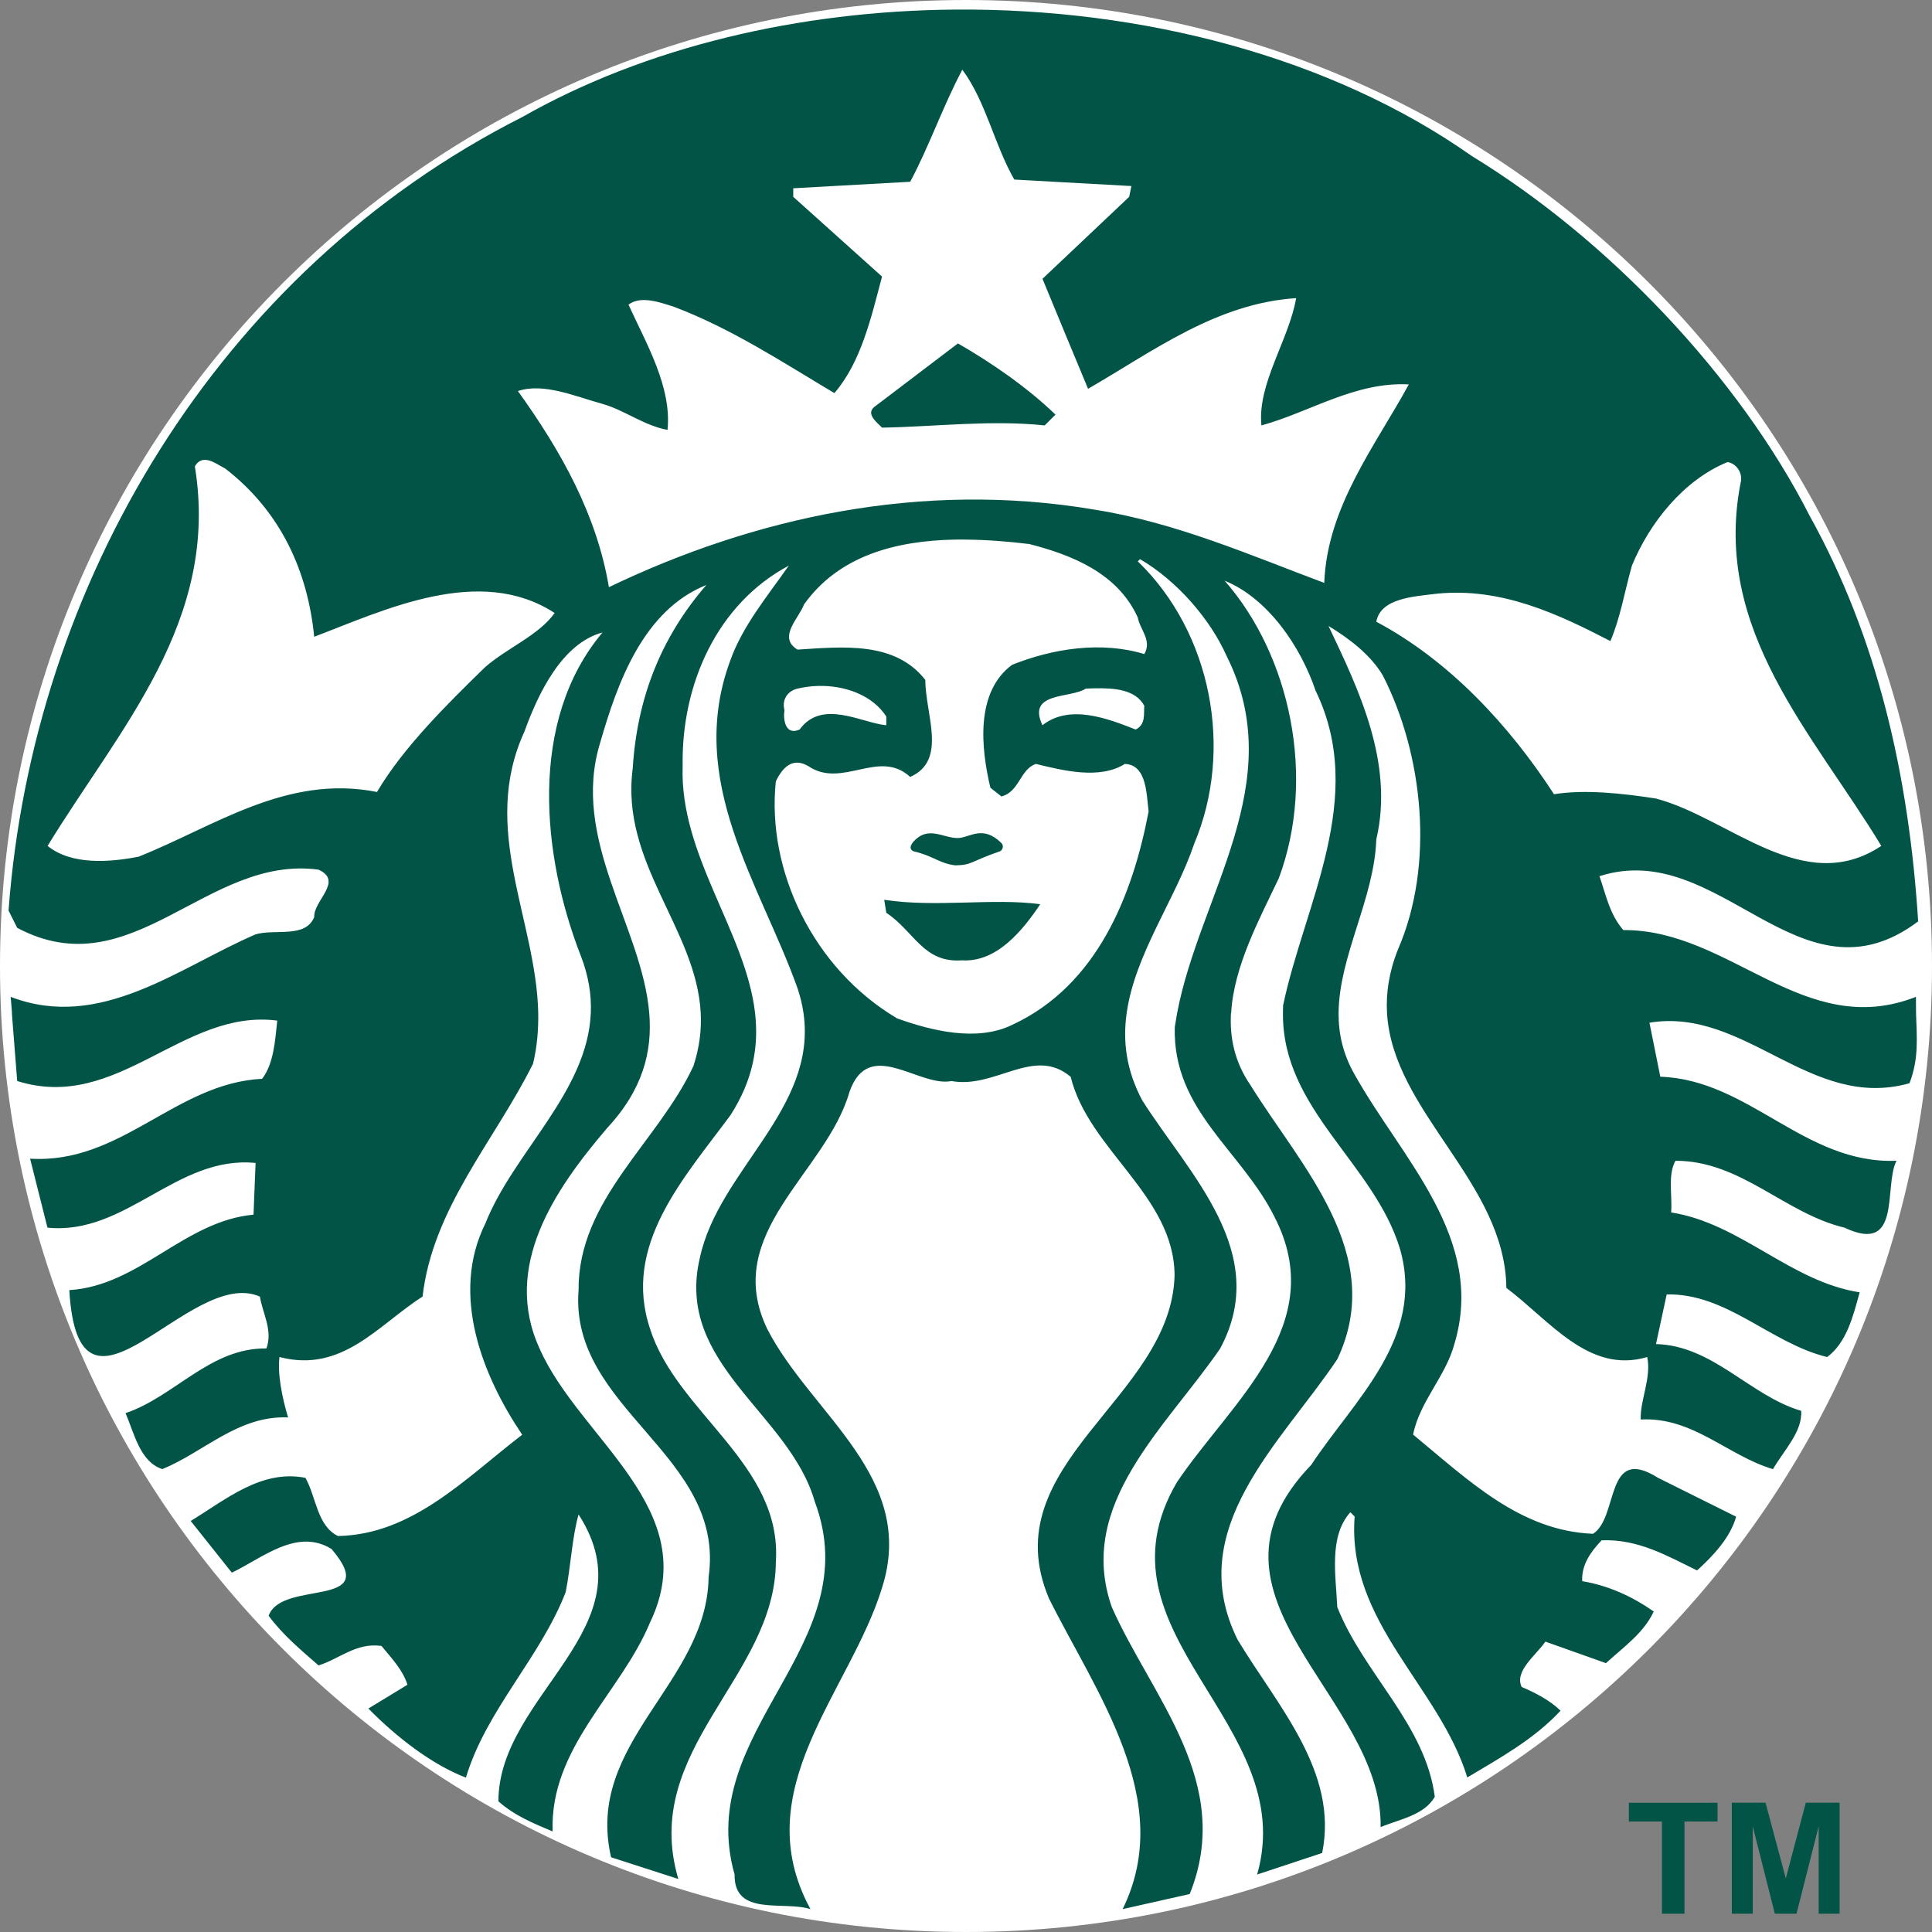 <?xml version="1.0" encoding="UTF-8"?> <svg xmlns="http://www.w3.org/2000/svg" width="100" height="100" viewBox="0 0 100 100" fill="none"><rect x="0" y="0" width="100" height="100" fill="#808080" stroke="none"/><g clip-path="url(#clip0_5_447)"><path d="M100 50C100 77.614 77.614 100 50 100C22.386 100 0 77.615 0 50C0 22.386 22.386 0 50 0C77.614 0 100 22.386 100 50Z" fill="white"></path><path d="M49.583 17.776C51.343 18.785 53.21 20.084 54.631 21.461L54.073 22.019C51.268 21.723 48.314 22.093 45.655 22.134C45.359 21.836 44.762 21.388 45.318 21.015L49.583 17.776ZM99.174 52.437C99.211 53.697 99.33 54.778 98.836 56.067C93.712 57.517 90.347 52.12 85.375 52.934L85.937 55.731C90.537 55.882 93.409 60.27 98.161 60.081C97.486 61.423 98.462 64.957 95.472 63.544C92.367 62.802 90.123 60.081 86.721 60.081C86.31 60.831 86.57 61.869 86.498 62.756C90.087 63.316 92.668 66.334 96.256 66.891C95.918 68.118 95.584 69.492 94.573 70.24C91.654 69.533 89.375 66.925 86.267 67L85.714 69.569C88.667 69.644 90.575 72.244 93.229 73.024C93.302 74.107 92.328 75.076 91.768 76.043C89.412 75.339 87.615 73.325 84.923 73.474C84.885 72.465 85.487 71.319 85.26 70.24C82.237 71.135 80.209 68.34 77.969 66.663C77.904 61.176 72.098 57.577 71.792 52.437C71.733 51.413 71.89 50.319 72.359 49.143C74.267 44.754 73.668 39.055 71.576 34.963C70.94 33.886 69.814 33.035 68.764 32.402C70.3 35.641 72.171 39.467 71.237 43.448C71.129 46.522 69.306 49.474 69.285 52.437C69.278 53.494 69.505 54.55 70.115 55.617C72.548 59.976 76.924 64.101 75.278 69.568C74.826 71.247 73.479 72.545 73.142 74.254C75.988 76.598 78.679 79.241 82.455 79.389C83.8 78.534 83.053 74.744 85.82 76.492L89.861 78.503C89.567 79.579 88.661 80.544 87.841 81.285C86.308 80.543 84.812 79.653 82.9 79.725C82.337 80.32 81.852 80.988 81.895 81.842C83.24 82.062 84.474 82.627 85.598 83.41C85.076 84.528 84.059 85.228 83.124 86.085L79.99 84.97C79.466 85.715 78.379 86.498 78.76 87.316C79.468 87.617 80.252 88.024 80.773 88.546C79.389 90.034 77.636 90.991 75.948 92.001C74.495 87.275 69.705 83.961 70.116 78.494L69.894 78.273C68.768 79.532 69.144 81.546 69.217 83.18C70.564 86.604 73.778 89.249 74.265 93.003C73.703 93.969 72.434 94.162 71.461 94.571C71.574 87.802 61.253 82.668 67.871 75.82C70.079 72.468 73.777 69.268 72.466 64.652C71.121 60.195 66.363 57.434 66.405 52.437L66.412 52.048C67.496 46.837 70.788 41.293 68.095 35.75C67.344 33.521 65.667 30.987 63.386 30.056C66.787 33.928 68.135 40.248 66.19 45.459C65.209 47.532 63.859 50.001 63.724 52.438H63.715C63.643 53.711 63.904 54.976 64.73 56.176C67.312 60.345 71.797 64.924 69.217 70.356C66.301 74.707 61.215 79.133 64.055 84.865C66.112 88.287 69.293 91.703 68.435 95.91L65.069 97.025C67.313 89.177 56.317 84.566 60.92 76.715C63.762 72.511 68.845 68.567 65.968 62.987C64.248 59.53 60.693 57.484 60.806 53.163L60.928 52.438C62.086 46.31 66.768 40.511 63.494 33.963C62.634 32.029 60.915 30.058 59.007 28.941L58.892 29.056C62.708 32.739 63.869 38.799 61.812 43.671C60.851 46.529 58.744 49.376 58.316 52.439C58.112 53.883 58.284 55.38 59.123 56.956C61.553 60.785 65.816 64.847 63.156 69.798C60.355 73.887 55.679 77.865 57.547 83.183C59.604 87.835 63.9 92.267 61.58 98.035L58.107 98.816C60.874 93.194 56.726 87.615 54.296 82.74C51.34 75.745 60.647 72.395 60.796 66C60.761 61.872 56.35 59.529 55.418 55.734C53.509 54.132 51.53 56.371 49.248 55.955C47.563 56.292 44.975 53.648 43.969 56.514C42.772 60.716 37.315 63.805 39.713 68.789C41.995 73.219 47.486 76.457 45.652 82.189C44.01 87.543 38.584 92.641 41.949 98.816C40.567 98.37 37.985 99.223 38.023 97.026C35.892 89.548 44.978 85.191 42.171 77.718C40.865 73.14 34.915 70.611 36.225 65.104C37.194 60.572 42.306 57.403 41.589 52.438C41.53 52.023 41.428 51.597 41.281 51.154C39.373 45.796 35.48 40.438 37.8 34.185C38.437 32.399 39.709 30.874 40.828 29.277C37.125 31.249 35.257 35.417 35.334 39.657C35.172 44.269 38.596 48.219 39.083 52.438C39.275 54.142 38.995 55.885 37.8 57.735C35.371 61.014 32.195 64.471 33.651 68.789C35.036 73.144 40.495 75.782 40.158 80.844C40.121 86.831 33.128 90.559 35.11 97.256L31.63 96.132C30.248 90.182 36.604 87.137 36.677 81.632C37.576 75.3 29.46 72.951 29.947 66.779C29.912 62.09 34.061 59.12 35.893 55.175C36.208 54.215 36.312 53.309 36.27 52.439C36.045 48.078 32.096 44.668 32.751 39.765C32.972 36.156 34.206 32.993 36.562 30.279C33.311 31.578 31.968 35.302 31.069 38.428C29.511 43.44 33.231 47.949 33.605 52.439C33.77 54.422 33.283 56.394 31.407 58.41C28.713 61.568 25.982 65.553 27.927 69.798C29.986 74.482 36.457 78.128 33.65 83.97C32.119 87.654 28.453 90.443 28.603 94.794C27.632 94.385 26.624 93.977 25.798 93.235C25.798 87.692 33.723 84.231 29.947 78.389C29.613 79.542 29.541 81.108 29.279 82.41C27.968 85.797 25.165 88.509 24.116 92.01C22.361 91.337 20.527 89.921 19.068 88.433L21.089 87.203C20.864 86.457 20.267 85.826 19.745 85.193C18.432 85.01 17.57 85.866 16.488 86.202C15.553 85.382 14.651 84.638 13.905 83.633C14.576 81.732 19.819 83.304 17.163 80.178C15.37 79.063 13.57 80.656 12 81.4L9.871 78.725C11.704 77.61 13.532 76.044 15.811 76.493C16.372 77.499 16.412 78.979 17.494 79.504C21.346 79.43 24.076 76.531 27.029 74.261C24.971 71.213 23.295 67.007 25.124 63.322C26.589 59.629 30.406 56.519 30.579 52.437C30.618 51.508 30.472 50.53 30.064 49.478C28.046 44.306 27.333 37.316 31.186 32.737C29.091 33.297 27.856 35.895 27.144 37.867C24.828 42.917 27.757 47.596 27.859 52.437C27.872 53.307 27.801 54.18 27.589 55.059C25.607 59.039 22.394 62.532 21.872 67.112C19.591 68.561 17.717 71.093 14.466 70.239C14.351 71.093 14.613 72.396 14.912 73.365C12.333 73.257 10.575 75.148 8.404 76.041C7.248 75.671 6.947 74.184 6.499 73.143C9.04 72.289 10.873 69.755 13.791 69.795C14.129 68.86 13.601 68.004 13.452 67.112C9.823 65.509 4.07 75.034 3.587 66.776C7.213 66.553 9.531 63.203 13.122 62.87L13.229 60.195C9.153 59.785 6.531 63.954 2.457 63.543L1.558 59.973C6.271 60.266 9.079 56.064 13.568 55.838C14.164 55.058 14.236 53.904 14.351 52.827C9.452 52.191 6.09 57.593 0.89 55.953C0.89 55.953 0.711 53.704 0.614 52.437H0.621C0.586 51.941 0.552 51.596 0.552 51.596C5.189 53.386 9.263 50.072 13.229 48.362C14.238 48.062 15.812 48.582 16.264 47.467C16.225 46.611 17.794 45.611 16.488 45.014C10.688 44.23 6.836 51.189 0.89 48.025L0.443 47.13C1.681 30.316 11.212 14.06 27.029 6.06C33.435 2.418 41.393 0.562 49.419 0.496C59.105 0.416 68.892 2.944 76.173 8.071C83.243 12.386 90.006 19.496 93.676 26.715C97.186 33.039 98.802 40.136 99.284 47.691C93.15 52.302 89.035 43.347 82.788 45.351C83.125 46.32 83.311 47.323 84.025 48.141C89.561 48.102 93.374 53.87 99.169 51.597L99.174 52.437ZM28.71 31.729C24.82 29.198 19.889 31.581 16.263 32.959C15.927 29.572 14.544 26.486 11.661 24.254C11.382 24.116 10.995 23.824 10.647 23.803C10.438 23.79 10.24 23.873 10.086 24.139C11.393 32.136 6.167 37.717 2.464 43.784C3.697 44.786 5.678 44.636 7.173 44.342C11.099 42.78 14.839 40.062 19.513 40.993C20.895 38.65 23.218 36.379 25.122 34.519C26.286 33.517 27.884 32.881 28.71 31.729ZM40.604 36.752C40.529 37.233 40.641 38.092 41.388 37.76C42.549 36.16 44.604 37.426 45.875 37.538V37.088C45.178 35.999 43.743 35.452 42.287 35.506C41.951 35.518 41.609 35.567 41.28 35.643C40.793 35.751 40.454 36.194 40.604 36.752ZM58.89 31.959C57.846 29.651 55.452 28.718 53.28 28.16C52.216 28.029 51.111 27.941 50.015 27.93C49.809 27.928 49.604 27.926 49.4 27.93C46.334 27.992 43.406 28.775 41.616 31.285C41.359 31.994 40.23 32.989 41.279 33.624C43.635 33.475 46.323 33.181 47.894 35.192C47.894 36.98 49.054 39.358 47.11 40.214C45.5 38.73 43.592 40.846 41.84 39.655C41.016 39.171 40.495 39.736 40.157 40.443C39.67 45.055 42.097 50.145 46.435 52.712C48.193 53.342 50.555 53.942 52.39 53.047C56.802 51.003 58.63 46.318 59.452 42.002C59.341 41.18 59.381 39.58 58.222 39.541C56.914 40.364 55.007 39.878 53.62 39.541C52.801 39.804 52.763 40.997 51.83 41.223L51.262 40.772C50.775 38.729 50.475 35.826 52.384 34.412C54.517 33.556 57.023 33.182 59.229 33.854C59.641 33.148 59.005 32.591 58.89 31.959ZM56.639 35.627C56.49 35.631 56.346 35.638 56.2 35.643C55.417 36.163 53.133 35.789 53.957 37.538C55.379 36.419 57.361 37.204 58.782 37.76C59.308 37.5 59.194 36.979 59.228 36.53C58.772 35.686 57.682 35.606 56.639 35.627ZM72.92 19.897C70.152 19.751 67.835 21.314 65.291 22.021C65.07 19.868 66.714 17.594 67.089 15.432C62.977 15.696 59.719 18.158 56.318 20.125C55.53 18.233 54.741 16.331 53.959 14.431L58.446 10.188L58.561 9.63L52.5 9.294C51.456 7.474 51.044 5.281 49.81 3.607C48.8 5.504 48.122 7.512 47.113 9.408L41.059 9.745V10.188L45.654 14.316C45.092 16.438 44.57 18.743 43.188 20.347C40.495 18.743 37.841 16.996 34.889 15.882C34.179 15.654 33.167 15.283 32.531 15.768C33.465 17.815 34.772 20.017 34.552 22.251C33.317 22.024 32.347 21.237 31.187 20.906C29.799 20.529 28.153 19.793 26.807 20.241C29.051 23.364 30.883 26.633 31.517 30.392C38.962 26.817 47.644 24.851 56.657 26.379C60.881 27.048 64.766 28.76 68.543 30.17C68.691 26.229 71.197 23.061 72.92 19.897ZM85.705 41.33C89.517 42.333 93.34 46.465 97.376 43.784C93.861 37.981 88.63 32.622 90.085 25.034C90.237 24.515 89.9 23.991 89.416 23.918C87.136 24.845 85.37 27.08 84.468 29.277C84.097 30.576 83.877 31.957 83.354 33.182C80.623 31.768 77.708 30.397 74.38 30.729C73.18 30.877 71.459 30.956 71.237 32.181C75.014 34.189 78.12 37.541 80.435 41.109C82.046 40.848 84.022 41.071 85.705 41.33ZM45.767 46.574L45.875 47.247C47.336 48.215 47.785 49.857 49.808 49.707C51.602 49.813 52.949 48.141 53.842 46.803C51.415 46.469 48.46 46.985 45.767 46.574ZM47.787 43.562C47.86 43.86 47.602 44.307 48.01 44.457C49.207 44.199 51.375 45.091 52.043 43.677C51.576 43.157 50.815 42.921 50.015 42.921C49.216 42.921 48.387 43.153 47.787 43.562Z" fill="#025546"></path><path opacity="0.99" d="M45.77 42.271H53.969V45.623H45.77V42.271Z" fill="white"></path><path d="M47.285 44.063C48.344 44.313 48.606 44.687 49.444 44.791C50.334 44.775 50.205 44.595 51.758 44.062C51.86 44.026 52 43.803 51.826 43.631C50.862 42.679 50.196 43.359 49.592 43.377C48.79 43.386 48.038 42.694 47.255 43.593C47.121 43.776 47.051 43.955 47.285 44.063Z" fill="#025546"></path><path d="M86.023 99.054V94.281H84.309V93.309H88.898V94.281H87.189V99.054H86.023Z" fill="#025546"></path><path d="M89.639 99.054V93.308H91.384L92.432 97.228L93.468 93.308H95.217V99.054H94.134V94.531L92.987 99.054H91.865L90.722 94.531V99.054H89.639Z" fill="#025546"></path></g><defs><clipPath id="clip0_5_447"><rect width="100" height="100" fill="white"></rect></clipPath></defs></svg> 